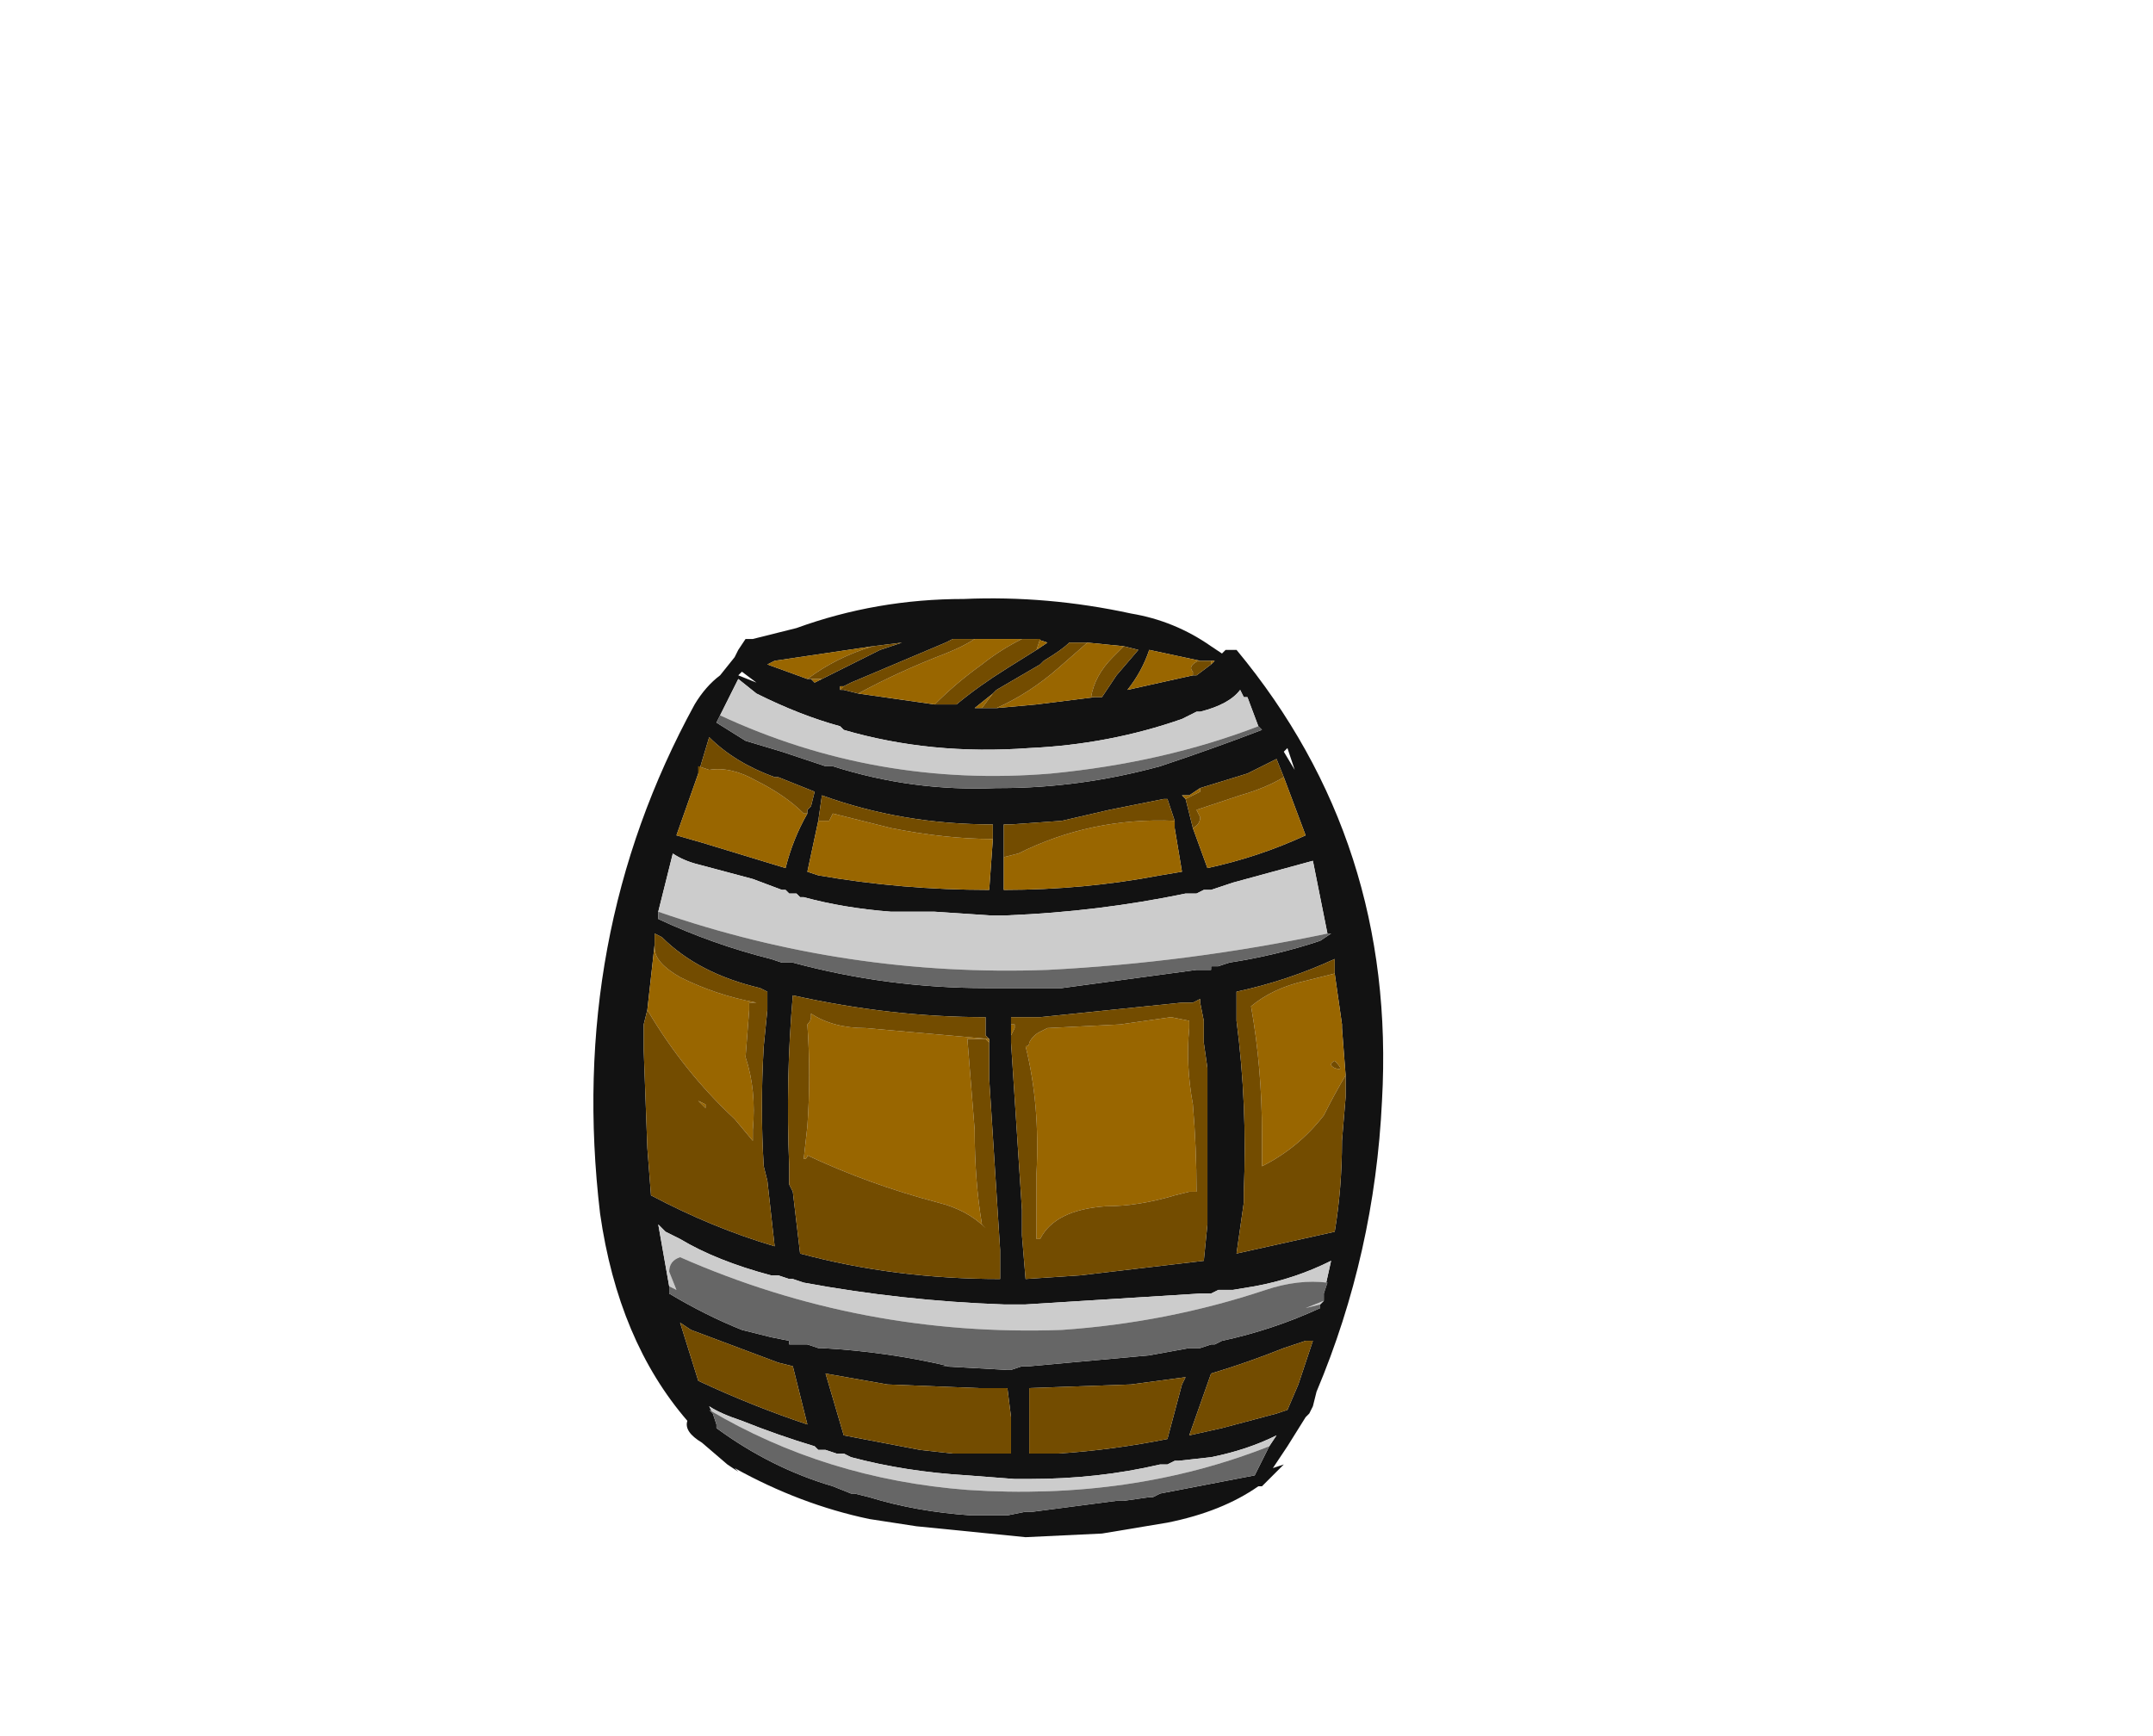 <?xml version="1.0" encoding="UTF-8" standalone="no"?>
<svg xmlns:ffdec="https://www.free-decompiler.com/flash" xmlns:xlink="http://www.w3.org/1999/xlink" ffdec:objectType="frame" height="167.1px" width="207.2px" xmlns="http://www.w3.org/2000/svg">
  <g transform="matrix(1.0, 0.0, 0.0, 1.0, 91.05, 141.2)">
    <use ffdec:characterId="568" ffdec:characterName="a_Barrel" height="90.3" transform="matrix(1.0, 0.0, 0.0, 1.0, -34.0, -83.55)" width="76.3" xlink:href="#sprite0"/>
  </g>
  <defs>
    <g id="sprite0" transform="matrix(1.0, 0.0, 0.0, 1.0, 38.5, 85.05)">
      <use ffdec:characterId="567" height="12.9" transform="matrix(7.0, 0.0, 0.0, 7.0, -38.5, -85.05)" width="10.9" xlink:href="#shape0"/>
    </g>
    <g id="shape0" transform="matrix(1.0, 0.0, 0.0, 1.0, 5.5, 12.15)">
      <path d="M2.75 -11.1 L2.8 -11.1 3.0 -11.25 3.05 -11.3 3.0 -11.3 2.85 -11.3 2.15 -11.45 Q2.05 -11.15 1.85 -10.9 L2.75 -11.1 M3.2 -11.45 L3.35 -11.45 Q5.55 -8.8 5.35 -5.25 5.25 -3.15 4.45 -1.25 L4.4 -1.05 4.35 -0.95 4.3 -0.9 4.05 -0.5 3.85 -0.2 4.0 -0.25 3.7 0.05 3.65 0.05 Q3.15 0.4 2.4 0.55 L1.5 0.7 0.45 0.75 -1.05 0.6 -1.7 0.5 Q-2.65 0.3 -3.55 -0.2 L-3.5 -0.15 -3.65 -0.25 -4.0 -0.55 Q-4.25 -0.7 -4.2 -0.85 -5.15 -1.95 -5.4 -3.7 -5.85 -7.5 -4.1 -10.7 -3.95 -10.95 -3.75 -11.1 L-3.55 -11.35 -3.5 -11.45 -3.4 -11.6 -3.3 -11.6 -2.7 -11.75 Q-1.6 -12.15 -0.4 -12.15 0.75 -12.2 1.9 -11.95 2.5 -11.85 3.0 -11.5 L3.15 -11.4 3.2 -11.45 M3.65 -10.4 L3.5 -10.8 3.45 -10.8 3.4 -10.9 Q3.25 -10.7 2.85 -10.6 L2.8 -10.6 2.6 -10.5 Q1.6 -10.15 0.5 -10.1 -0.85 -10.0 -2.05 -10.35 L-2.1 -10.4 Q-2.65 -10.55 -3.25 -10.85 L-3.5 -11.05 -3.75 -10.55 -3.8 -10.45 -3.4 -10.2 -2.9 -10.05 -2.3 -9.85 -2.2 -9.85 Q-1.1 -9.5 0.05 -9.55 L0.1 -9.55 Q1.2 -9.55 2.3 -9.85 3.05 -10.1 3.7 -10.35 L3.65 -10.4 M1.3 -11.55 L1.05 -11.55 Q0.95 -11.45 0.7 -11.3 L0.65 -11.25 0.05 -10.9 0.0 -10.85 -0.25 -10.65 -0.15 -10.65 0.05 -10.65 0.6 -10.7 1.4 -10.8 1.5 -10.8 1.7 -11.1 2.0 -11.45 1.8 -11.5 1.3 -11.55 M0.6 -11.6 L0.4 -11.6 -0.25 -11.6 -0.55 -11.6 -0.65 -11.55 -1.95 -11.0 -2.05 -10.95 -2.1 -10.95 -2.1 -10.9 -2.05 -10.9 -1.85 -10.85 -0.8 -10.7 -0.5 -10.7 Q-0.2 -10.95 0.2 -11.2 L0.6 -11.45 0.75 -11.55 0.6 -11.6 M2.85 -9.55 L2.7 -9.45 2.6 -9.45 2.65 -9.4 2.75 -9.0 2.95 -8.45 Q3.65 -8.6 4.3 -8.9 L4.0 -9.7 3.9 -9.95 3.8 -9.9 3.5 -9.75 2.85 -9.55 M2.5 -9.1 L2.4 -9.4 2.35 -9.4 1.6 -9.25 0.95 -9.1 0.25 -9.05 0.15 -9.05 0.15 -8.7 0.15 -8.15 Q1.25 -8.15 2.3 -8.35 L2.6 -8.4 2.5 -9.0 2.5 -9.1 M4.6 -7.55 L4.4 -8.55 3.3 -8.25 3.0 -8.15 2.9 -8.15 2.8 -8.1 2.65 -8.1 Q1.45 -7.85 0.2 -7.8 L-0.05 -7.8 -0.8 -7.85 -1.4 -7.85 Q-2.05 -7.9 -2.6 -8.05 L-2.65 -8.05 -2.7 -8.1 -2.8 -8.1 -2.85 -8.15 -2.9 -8.15 -3.3 -8.3 -4.05 -8.5 Q-4.25 -8.55 -4.4 -8.65 L-4.6 -7.85 -4.6 -7.75 Q-3.85 -7.4 -3.05 -7.2 L-2.9 -7.15 -2.75 -7.15 Q-1.45 -6.8 -0.1 -6.8 L0.95 -6.8 2.8 -7.05 3.0 -7.05 3.0 -7.1 3.1 -7.1 3.25 -7.15 Q3.9 -7.25 4.5 -7.45 L4.65 -7.55 4.6 -7.55 M4.0 -10.05 L4.15 -9.8 4.05 -10.1 4.0 -10.05 M4.85 -5.6 L4.8 -6.25 4.8 -6.3 4.7 -7.0 4.7 -7.2 Q4.05 -6.9 3.35 -6.75 L3.35 -6.35 Q3.5 -5.2 3.45 -4.0 L3.45 -3.85 3.35 -3.15 4.7 -3.45 Q4.8 -4.05 4.8 -4.7 L4.85 -5.3 4.85 -5.6 M0.25 -6.1 L0.25 -6.05 0.4 -3.75 0.4 -3.4 0.45 -2.8 1.2 -2.85 2.9 -3.05 2.95 -3.55 2.95 -5.7 2.9 -6.05 2.9 -6.35 2.85 -6.6 2.85 -6.65 2.75 -6.6 2.6 -6.6 0.65 -6.4 0.25 -6.4 0.25 -6.3 0.25 -6.1 M-4.45 -2.7 L-4.45 -2.6 Q-3.95 -2.3 -3.45 -2.1 L-3.05 -2.0 -2.8 -1.95 -2.8 -1.9 -2.55 -1.9 -2.4 -1.85 -2.35 -1.85 Q-1.45 -1.8 -0.6 -1.6 L-0.7 -1.6 0.2 -1.55 0.25 -1.55 0.4 -1.6 0.5 -1.6 2.15 -1.75 2.7 -1.85 2.85 -1.85 3.0 -1.9 3.05 -1.9 3.15 -1.95 Q3.85 -2.1 4.5 -2.4 L4.5 -2.45 4.55 -2.5 4.55 -2.6 4.65 -3.05 Q4.15 -2.8 3.6 -2.7 L3.3 -2.65 3.1 -2.65 3.0 -2.6 2.85 -2.6 0.45 -2.45 0.15 -2.45 Q-1.25 -2.5 -2.6 -2.75 L-2.75 -2.8 -2.8 -2.8 -2.95 -2.85 -3.05 -2.85 Q-3.8 -3.05 -4.3 -3.35 L-4.5 -3.45 -4.6 -3.55 -4.45 -2.7 M-0.05 -6.1 L-0.1 -6.15 -0.1 -6.4 Q-1.4 -6.4 -2.75 -6.7 -2.85 -5.55 -2.8 -4.35 L-2.8 -4.1 -2.75 -4.0 -2.65 -3.15 Q-1.35 -2.8 0.1 -2.8 L0.1 -3.2 -0.05 -5.55 -0.05 -6.05 -0.05 -6.1 M0.2 -1.3 L-0.2 -1.3 -1.45 -1.35 -2.3 -1.5 -2.05 -0.65 -1.0 -0.45 -0.55 -0.4 0.25 -0.4 Q0.25 -0.65 0.25 -0.9 L0.2 -1.3 M3.8 -0.5 L3.9 -0.65 Q3.5 -0.45 3.0 -0.35 L2.55 -0.3 2.5 -0.3 2.4 -0.25 2.3 -0.25 Q1.45 -0.05 0.5 -0.05 L0.3 -0.05 -0.35 -0.1 Q-1.2 -0.15 -1.95 -0.35 L-2.05 -0.4 -2.15 -0.4 -2.3 -0.45 -2.4 -0.45 -2.45 -0.5 Q-2.95 -0.65 -3.45 -0.85 -3.75 -0.95 -3.9 -1.05 L-3.85 -0.95 -3.8 -0.8 -3.8 -0.75 Q-3.05 -0.2 -2.2 0.05 L-1.95 0.15 -1.9 0.15 -1.7 0.2 Q-1.05 0.4 -0.3 0.45 L0.2 0.45 0.45 0.4 0.55 0.4 1.7 0.25 1.8 0.25 2.15 0.2 2.2 0.2 2.3 0.15 3.6 -0.1 3.8 -0.5 M0.5 -0.4 L0.9 -0.4 Q1.65 -0.45 2.4 -0.6 L2.6 -1.35 2.65 -1.45 1.9 -1.35 0.5 -1.3 0.5 -0.4 M4.0 -1.85 Q3.5 -1.65 3.0 -1.5 L2.7 -0.65 3.15 -0.75 3.9 -0.95 4.05 -1.0 4.2 -1.35 4.4 -1.95 4.3 -1.95 4.0 -1.85 M3.7 -0.15 L3.7 -0.15 M-2.35 -11.05 L-1.55 -11.45 -1.25 -11.55 -1.65 -11.5 -3.0 -11.3 -3.1 -11.25 -2.55 -11.05 -2.5 -11.05 -2.45 -11.0 -2.35 -11.05 M-3.45 -11.15 L-3.45 -11.15 -3.5 -11.1 -3.25 -11.0 -3.45 -11.15 M-4.05 -9.75 L-4.35 -8.9 -4.0 -8.8 -2.85 -8.45 Q-2.75 -8.85 -2.55 -9.2 L-2.55 -9.25 -2.5 -9.3 -2.45 -9.5 -2.95 -9.7 -3.0 -9.7 Q-3.55 -9.9 -3.9 -10.25 L-4.05 -9.75 M-4.75 -6.5 L-4.8 -6.3 -4.8 -5.95 -4.75 -4.6 -4.7 -3.95 Q-3.85 -3.5 -3.0 -3.25 L-3.1 -4.15 -3.15 -4.35 Q-3.2 -5.15 -3.15 -6.0 L-3.1 -6.5 -3.1 -6.75 -3.2 -6.8 Q-4.05 -7.0 -4.55 -7.5 L-4.65 -7.55 -4.65 -7.4 -4.75 -6.5 M0.0 -8.85 L0.0 -9.05 Q-1.25 -9.05 -2.35 -9.45 L-2.4 -9.1 -2.55 -8.4 -2.4 -8.35 Q-1.25 -8.15 -0.05 -8.15 L0.0 -8.85 M-4.15 -2.1 L-4.3 -2.2 -4.05 -1.4 Q-3.3 -1.05 -2.55 -0.8 L-2.75 -1.6 -2.95 -1.65 -3.35 -1.8 Q-3.75 -1.95 -4.15 -2.1" fill="#121212" fill-rule="evenodd" stroke="none"/>
      <path d="M-3.75 -10.55 L-3.5 -11.05 -3.25 -10.85 Q-2.65 -10.55 -2.1 -10.4 L-2.05 -10.35 Q-0.85 -10.0 0.5 -10.1 1.6 -10.15 2.6 -10.5 L2.8 -10.6 2.85 -10.6 Q3.25 -10.7 3.4 -10.9 L3.45 -10.8 3.5 -10.8 3.65 -10.4 Q2.35 -9.9 0.8 -9.75 -1.6 -9.55 -3.75 -10.55 M-4.6 -7.85 L-4.4 -8.65 Q-4.25 -8.55 -4.05 -8.5 L-3.3 -8.3 -2.9 -8.15 -2.85 -8.15 -2.8 -8.1 -2.7 -8.1 -2.65 -8.05 -2.6 -8.05 Q-2.05 -7.9 -1.4 -7.85 L-0.8 -7.85 -0.05 -7.8 0.2 -7.8 Q1.45 -7.85 2.65 -8.1 L2.8 -8.1 2.9 -8.15 3.0 -8.15 3.3 -8.25 4.4 -8.55 4.6 -7.55 Q2.7 -7.15 0.75 -7.05 -2.0 -6.95 -4.6 -7.85 M-4.45 -2.7 L-4.6 -3.55 -4.5 -3.45 -4.3 -3.35 Q-3.8 -3.05 -3.05 -2.85 L-2.95 -2.85 -2.8 -2.8 -2.75 -2.8 -2.6 -2.75 Q-1.25 -2.5 0.15 -2.45 L0.45 -2.45 2.85 -2.6 3.0 -2.6 3.1 -2.65 3.3 -2.65 3.6 -2.7 Q4.15 -2.8 4.65 -3.05 L4.55 -2.6 4.6 -2.75 Q4.2 -2.8 3.75 -2.65 2.4 -2.2 0.95 -2.1 -1.8 -2.0 -4.3 -3.1 -4.45 -3.05 -4.45 -2.9 L-4.35 -2.65 -4.45 -2.7 M4.55 -2.5 L4.5 -2.45 4.3 -2.4 4.55 -2.5 M-3.85 -0.95 L-3.9 -1.05 Q-3.75 -0.95 -3.45 -0.85 -2.95 -0.65 -2.45 -0.5 L-2.4 -0.45 -2.3 -0.45 -2.15 -0.4 -2.05 -0.4 -1.95 -0.35 Q-1.2 -0.15 -0.35 -0.1 L0.3 -0.05 0.5 -0.05 Q1.45 -0.05 2.3 -0.25 L2.4 -0.25 2.5 -0.3 2.55 -0.3 3.0 -0.35 Q3.5 -0.45 3.9 -0.65 L3.8 -0.5 Q1.9 0.25 -0.35 0.1 -2.3 -0.05 -3.9 -1.0 L-3.85 -0.95" fill="#cccccc" fill-rule="evenodd" stroke="none"/>
      <path d="M2.75 -11.1 L1.85 -10.9 Q2.05 -11.15 2.15 -11.45 L2.85 -11.3 Q2.8 -11.3 2.75 -11.25 2.7 -11.2 2.75 -11.15 L2.75 -11.1 M3.0 -11.3 L3.05 -11.3 3.0 -11.25 3.0 -11.3 M1.3 -11.55 L1.8 -11.5 1.65 -11.35 Q1.4 -11.1 1.35 -10.8 L1.4 -10.8 0.6 -10.7 0.05 -10.65 Q0.5 -10.85 0.9 -11.2 L1.3 -11.55 M-0.15 -10.65 L-0.25 -10.65 0.0 -10.85 -0.15 -10.65 M0.6 -11.45 L0.65 -11.6 0.6 -11.6 0.75 -11.55 0.6 -11.45 M0.4 -11.6 Q0.1 -11.45 -0.15 -11.25 -0.5 -11.0 -0.8 -10.7 L-1.85 -10.85 Q-1.3 -11.15 -0.65 -11.4 -0.4 -11.5 -0.25 -11.6 L0.4 -11.6 M2.65 -9.4 L2.6 -9.45 2.7 -9.45 2.85 -9.55 2.85 -9.5 2.65 -9.4 M3.8 -9.9 L3.9 -9.95 3.8 -9.9 M4.0 -9.7 L4.3 -8.9 Q3.65 -8.6 2.95 -8.45 L2.75 -9.0 Q2.85 -9.05 2.85 -9.15 L2.8 -9.25 Q3.1 -9.35 3.4 -9.45 3.75 -9.55 4.0 -9.7 M0.25 -9.05 L0.15 -9.05 0.25 -9.05 M0.15 -8.7 L0.15 -8.6 0.35 -8.65 Q1.35 -9.15 2.5 -9.1 L2.5 -9.0 2.6 -8.4 2.3 -8.35 Q1.25 -8.15 0.15 -8.15 L0.15 -8.7 M4.7 -7.0 L4.8 -6.3 4.8 -6.25 4.85 -5.6 Q4.7 -5.35 4.55 -5.05 4.2 -4.6 3.7 -4.35 L3.7 -4.8 Q3.7 -5.7 3.55 -6.55 3.85 -6.8 4.3 -6.9 L4.7 -7.0 M4.7 -5.8 Q4.6 -5.75 4.7 -5.7 4.85 -5.65 4.7 -5.8 M0.25 -6.3 L0.3 -6.3 0.3 -6.25 0.25 -6.15 0.25 -6.1 0.25 -6.3 M4.85 -5.3 L4.85 -5.3 M2.7 -6.35 L2.7 -6.25 Q2.65 -5.75 2.75 -5.2 2.8 -4.6 2.8 -4.0 L2.7 -4.0 2.5 -3.95 Q2.0 -3.8 1.55 -3.8 0.85 -3.75 0.65 -3.35 L0.6 -3.35 0.6 -4.25 Q0.65 -5.2 0.45 -6.0 0.5 -6.0 0.5 -6.05 0.55 -6.15 0.65 -6.2 L0.75 -6.25 1.75 -6.3 2.45 -6.4 2.7 -6.35 M-0.05 -6.05 L-0.1 -6.1 -0.35 -6.1 -0.25 -4.85 Q-0.25 -4.15 -0.15 -3.55 L-0.1 -3.5 Q-0.35 -3.75 -0.75 -3.85 -1.7 -4.1 -2.55 -4.5 -2.55 -4.45 -2.6 -4.45 L-2.55 -4.9 Q-2.5 -5.6 -2.55 -6.3 -2.5 -6.35 -2.5 -6.4 L-2.5 -6.45 Q-2.2 -6.25 -1.75 -6.25 L-0.05 -6.1 -0.05 -6.05 M-1.65 -11.5 Q-2.15 -11.35 -2.55 -11.05 L-3.1 -11.25 -3.0 -11.3 -1.65 -11.5 M-2.5 -11.05 L-2.35 -11.05 -2.45 -11.0 -2.5 -11.05 M-2.05 -10.95 L-2.1 -10.9 -2.05 -10.9 -2.1 -10.9 -2.1 -10.95 -2.05 -10.95 M-4.05 -9.75 L-4.05 -9.85 -3.9 -9.8 Q-3.6 -9.85 -3.25 -9.65 -2.85 -9.45 -2.6 -9.2 L-2.55 -9.2 Q-2.75 -8.85 -2.85 -8.45 L-4.0 -8.8 -4.35 -8.9 -4.05 -9.75 M-4.65 -7.4 L-4.65 -7.35 Q-4.65 -7.15 -4.3 -6.95 -3.8 -6.7 -3.25 -6.6 L-3.35 -6.6 -3.35 -6.5 -3.4 -5.85 Q-3.25 -5.4 -3.3 -4.85 L-3.3 -4.7 -3.55 -5.0 Q-4.25 -5.65 -4.75 -6.5 L-4.65 -7.4 M-2.4 -9.1 L-2.25 -9.1 -2.2 -9.2 -1.4 -9.0 Q-0.65 -8.85 0.0 -8.85 L-0.05 -8.15 Q-1.25 -8.15 -2.4 -8.35 L-2.55 -8.4 -2.4 -9.1 M-4.05 -5.25 L-3.95 -5.2 -3.95 -5.15 -4.05 -5.25" fill="#996600" fill-rule="evenodd" stroke="none"/>
      <path d="M3.0 -11.25 L2.8 -11.1 2.75 -11.1 2.75 -11.15 Q2.7 -11.2 2.75 -11.25 2.8 -11.3 2.85 -11.3 L3.0 -11.3 3.0 -11.25 M0.0 -10.85 L0.05 -10.9 0.65 -11.25 0.7 -11.3 Q0.95 -11.45 1.05 -11.55 L1.3 -11.55 0.9 -11.2 Q0.5 -10.85 0.05 -10.65 L-0.15 -10.65 0.0 -10.85 M1.8 -11.5 L2.0 -11.45 1.7 -11.1 1.5 -10.8 1.4 -10.8 1.35 -10.8 Q1.4 -11.1 1.65 -11.35 L1.8 -11.5 M0.6 -11.6 L0.65 -11.6 0.6 -11.45 0.2 -11.2 Q-0.2 -10.95 -0.5 -10.7 L-0.8 -10.7 Q-0.5 -11.0 -0.15 -11.25 0.1 -11.45 0.4 -11.6 L0.6 -11.6 M2.65 -9.4 L2.85 -9.5 2.85 -9.55 3.5 -9.75 3.8 -9.9 3.9 -9.95 4.0 -9.7 Q3.75 -9.55 3.4 -9.45 3.1 -9.35 2.8 -9.25 L2.85 -9.15 Q2.85 -9.05 2.75 -9.0 L2.65 -9.4 M0.25 -9.05 L0.95 -9.1 1.6 -9.25 2.35 -9.4 2.4 -9.4 2.5 -9.1 Q1.35 -9.15 0.35 -8.65 L0.15 -8.6 0.15 -8.7 0.15 -9.05 0.25 -9.05 M4.85 -5.6 L4.85 -5.3 4.8 -4.7 Q4.8 -4.05 4.7 -3.45 L3.35 -3.15 3.45 -3.85 3.45 -4.0 Q3.5 -5.2 3.35 -6.35 L3.35 -6.75 Q4.05 -6.9 4.7 -7.2 L4.7 -7.0 4.3 -6.9 Q3.85 -6.8 3.55 -6.55 3.7 -5.7 3.7 -4.8 L3.7 -4.35 Q4.2 -4.6 4.55 -5.05 4.7 -5.35 4.85 -5.6 M4.7 -5.8 Q4.85 -5.65 4.7 -5.7 4.6 -5.75 4.7 -5.8 M0.25 -6.3 L0.25 -6.4 0.65 -6.4 2.6 -6.6 2.75 -6.6 2.85 -6.65 2.85 -6.6 2.9 -6.35 2.9 -6.05 2.95 -5.7 2.95 -3.55 2.9 -3.05 1.2 -2.85 0.45 -2.8 0.4 -3.4 0.4 -3.75 0.25 -6.05 0.25 -6.1 0.25 -6.15 0.3 -6.25 0.3 -6.3 0.25 -6.3 M4.85 -5.3 L4.85 -5.3 M2.7 -6.35 L2.45 -6.4 1.75 -6.3 0.75 -6.25 0.65 -6.2 Q0.55 -6.15 0.5 -6.05 0.5 -6.0 0.45 -6.0 0.65 -5.2 0.6 -4.25 L0.6 -3.35 0.65 -3.35 Q0.85 -3.75 1.55 -3.8 2.0 -3.8 2.5 -3.95 L2.7 -4.0 2.8 -4.0 Q2.8 -4.6 2.75 -5.2 2.65 -5.75 2.7 -6.25 L2.7 -6.35 M-0.05 -6.05 L-0.05 -5.55 0.1 -3.2 0.1 -2.8 Q-1.35 -2.8 -2.65 -3.15 L-2.75 -4.0 -2.8 -4.1 -2.8 -4.35 Q-2.85 -5.55 -2.75 -6.7 -1.4 -6.4 -0.1 -6.4 L-0.1 -6.15 -0.05 -6.1 -1.75 -6.25 Q-2.2 -6.25 -2.5 -6.45 L-2.5 -6.4 Q-2.5 -6.35 -2.55 -6.3 -2.5 -5.6 -2.55 -4.9 L-2.6 -4.45 Q-2.55 -4.45 -2.55 -4.5 -1.7 -4.1 -0.75 -3.85 -0.35 -3.75 -0.1 -3.5 L-0.15 -3.55 Q-0.25 -4.15 -0.25 -4.85 L-0.35 -6.1 -0.1 -6.1 -0.05 -6.05 M0.2 -1.3 L0.25 -0.9 Q0.25 -0.65 0.25 -0.4 L-0.55 -0.4 -1.0 -0.45 -2.05 -0.65 -2.3 -1.5 -1.45 -1.35 -0.2 -1.3 0.2 -1.3 M0.5 -0.4 L0.5 -1.3 1.9 -1.35 2.65 -1.45 2.6 -1.35 2.4 -0.6 Q1.65 -0.45 0.9 -0.4 L0.5 -0.4 M4.0 -1.85 L4.3 -1.95 4.4 -1.95 4.2 -1.35 4.05 -1.0 3.9 -0.95 3.15 -0.75 2.7 -0.65 3.0 -1.5 Q3.5 -1.65 4.0 -1.85 M-1.65 -11.5 L-1.25 -11.55 -1.55 -11.45 -2.35 -11.05 -2.5 -11.05 -2.55 -11.05 Q-2.15 -11.35 -1.65 -11.5 M-2.05 -10.9 L-2.1 -10.9 -2.05 -10.95 -1.95 -11.0 -0.65 -11.55 -0.55 -11.6 -0.25 -11.6 Q-0.4 -11.5 -0.65 -11.4 -1.3 -11.15 -1.85 -10.85 L-2.05 -10.9 M-2.55 -9.2 L-2.6 -9.2 Q-2.85 -9.45 -3.25 -9.65 -3.6 -9.85 -3.9 -9.8 L-4.05 -9.85 -4.05 -9.75 -3.9 -10.25 Q-3.55 -9.9 -3.0 -9.7 L-2.95 -9.7 -2.45 -9.5 -2.5 -9.3 -2.55 -9.25 -2.55 -9.2 M-4.75 -6.5 Q-4.25 -5.65 -3.55 -5.0 L-3.3 -4.7 -3.3 -4.85 Q-3.25 -5.4 -3.4 -5.85 L-3.35 -6.5 -3.35 -6.6 -3.25 -6.6 Q-3.8 -6.7 -4.3 -6.95 -4.65 -7.15 -4.65 -7.35 L-4.65 -7.4 -4.65 -7.55 -4.55 -7.5 Q-4.05 -7.0 -3.2 -6.8 L-3.1 -6.75 -3.1 -6.5 -3.15 -6.0 Q-3.2 -5.15 -3.15 -4.35 L-3.1 -4.15 -3.0 -3.25 Q-3.85 -3.5 -4.7 -3.95 L-4.75 -4.6 -4.8 -5.95 -4.8 -6.3 -4.75 -6.5 M0.0 -8.85 Q-0.65 -8.85 -1.4 -9.0 L-2.2 -9.2 -2.25 -9.1 -2.4 -9.1 -2.35 -9.45 Q-1.25 -9.05 0.0 -9.05 L0.0 -8.85 M-4.05 -5.25 L-3.95 -5.15 -3.95 -5.2 -4.05 -5.25 M-4.15 -2.1 Q-3.75 -1.95 -3.35 -1.8 L-2.95 -1.65 -2.75 -1.6 -2.55 -0.8 Q-3.3 -1.05 -4.05 -1.4 L-4.3 -2.2 -4.15 -2.1" fill="#734c00" fill-rule="evenodd" stroke="none"/>
      <path d="M3.65 -10.4 L3.7 -10.35 Q3.05 -10.1 2.3 -9.85 1.2 -9.55 0.1 -9.55 L0.05 -9.55 Q-1.1 -9.5 -2.2 -9.85 L-2.3 -9.85 -2.9 -10.05 -3.4 -10.2 -3.8 -10.45 -3.75 -10.55 Q-1.6 -9.55 0.8 -9.75 2.35 -9.9 3.65 -10.4 M-4.6 -7.85 Q-2.0 -6.95 0.75 -7.05 2.7 -7.15 4.6 -7.55 L4.65 -7.55 4.5 -7.45 Q3.9 -7.25 3.25 -7.15 L3.1 -7.1 3.0 -7.1 3.0 -7.05 2.8 -7.05 0.95 -6.8 -0.1 -6.8 Q-1.45 -6.8 -2.75 -7.15 L-2.9 -7.15 -3.05 -7.2 Q-3.85 -7.4 -4.6 -7.75 L-4.6 -7.85 M4.5 -2.45 L4.5 -2.4 Q3.85 -2.1 3.15 -1.95 L3.05 -1.9 3.0 -1.9 2.85 -1.85 2.7 -1.85 2.15 -1.75 0.5 -1.6 0.4 -1.6 0.25 -1.55 0.2 -1.55 -0.7 -1.6 -0.6 -1.6 Q-1.45 -1.8 -2.35 -1.85 L-2.4 -1.85 -2.55 -1.9 -2.8 -1.9 -2.8 -1.95 -3.05 -2.0 -3.45 -2.1 Q-3.95 -2.3 -4.45 -2.6 L-4.45 -2.7 -4.35 -2.65 -4.45 -2.9 Q-4.45 -3.05 -4.3 -3.1 -1.8 -2.0 0.95 -2.1 2.4 -2.2 3.75 -2.65 4.2 -2.8 4.6 -2.75 L4.55 -2.6 4.55 -2.5 4.3 -2.4 4.5 -2.45 M-3.85 -0.95 L-3.9 -1.0 Q-2.3 -0.05 -0.35 0.1 1.9 0.25 3.8 -0.5 L3.6 -0.1 2.3 0.15 2.2 0.2 2.15 0.2 1.8 0.25 1.7 0.25 0.55 0.4 0.45 0.4 0.2 0.45 -0.3 0.45 Q-1.05 0.4 -1.7 0.2 L-1.9 0.15 -1.95 0.15 -2.2 0.05 Q-3.05 -0.2 -3.8 -0.75 L-3.8 -0.8 -3.85 -0.95" fill="#666666" fill-rule="evenodd" stroke="none"/>
    </g>
  </defs>
</svg>
